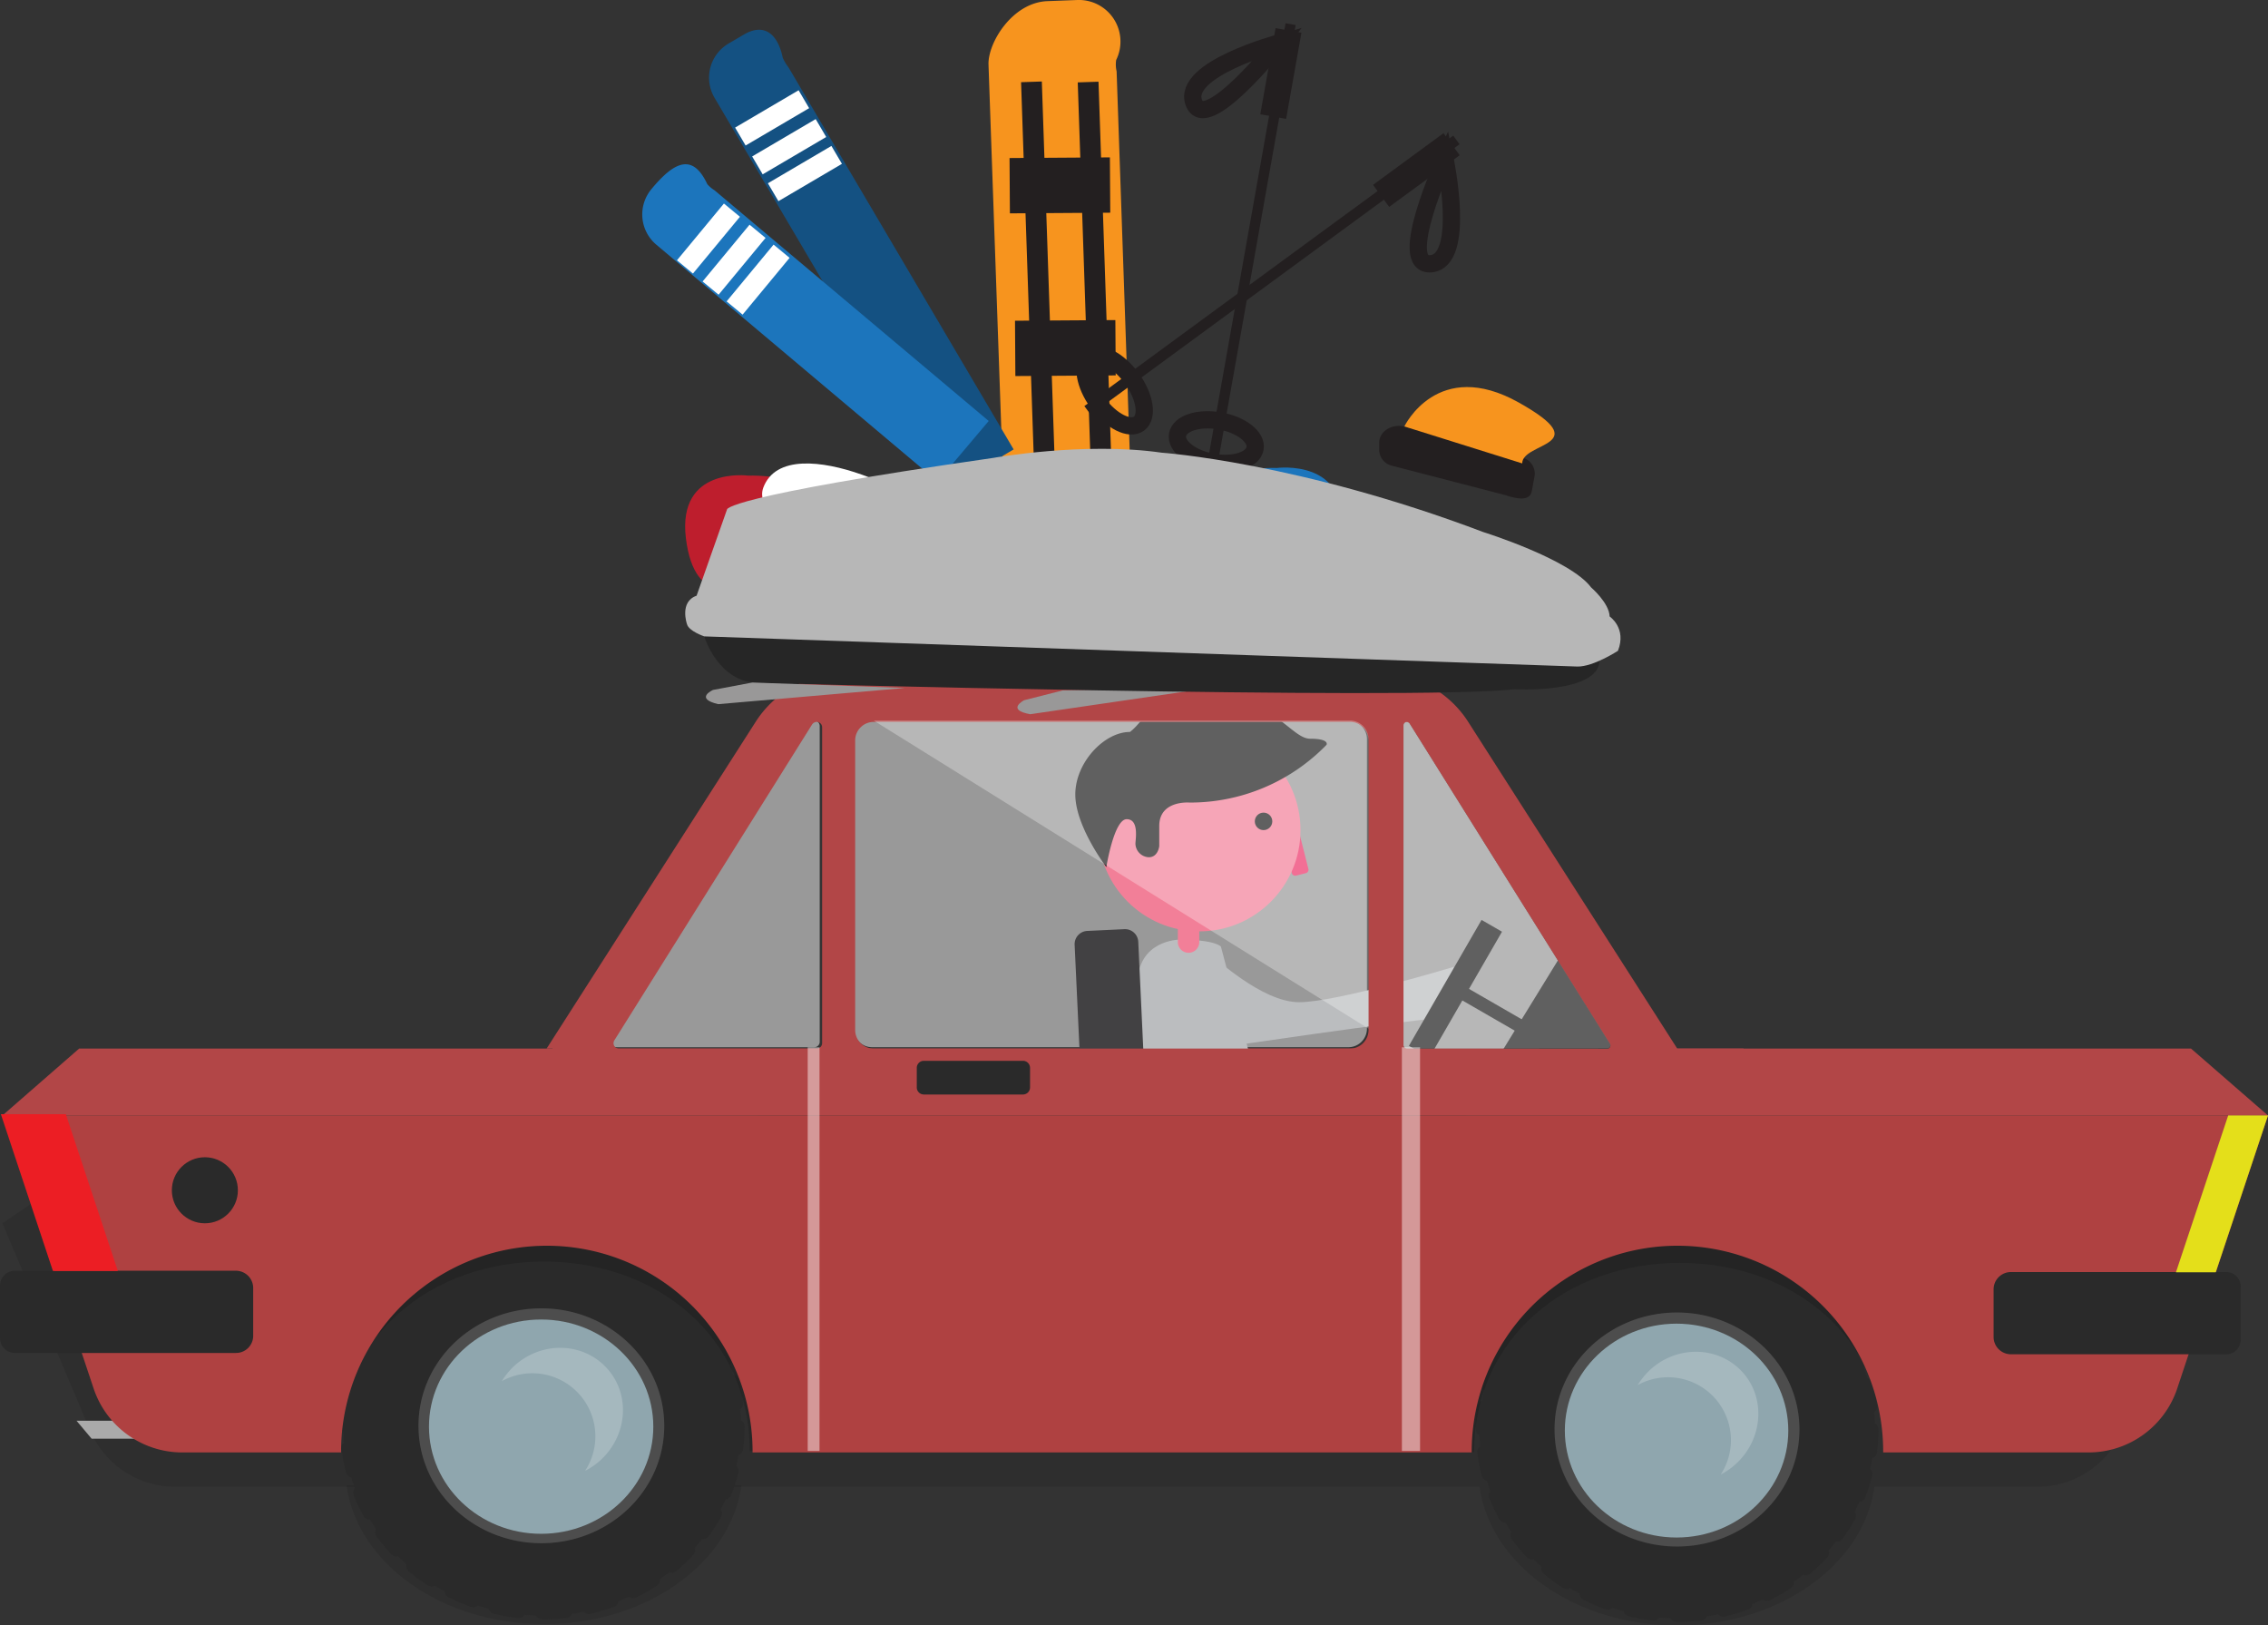 <svg xmlns="http://www.w3.org/2000/svg" viewBox="5844.696 335.445 525.304 376.426">
  <rect x="5844.696" y="335.445" width="525.304" height="376.426" fill="#333333" stroke="none"/>
  <defs>
    <style>
      .cls-1 {
        opacity: 0.1;
      }

      .cls-2 {
        fill: #2a2a2a;
      }

      .cls-3 {
        fill: #4d4d4d;
      }

      .cls-4 {
        fill: #8fa6ae;
      }

      .cls-18, .cls-19, .cls-23, .cls-5, .cls-8 {
        fill: #fff;
      }

      .cls-5 {
        opacity: 0.2;
      }

      .cls-6 {
        opacity: 0.15;
      }

      .cls-7 {
        fill: #aaa;
      }

      .cls-8 {
        opacity: 0.5;
      }

      .cls-9 {
        fill: #af4141;
      }

      .cls-10 {
        fill: #b24647;
      }

      .cls-11 {
        fill: #1d1d1d;
      }

      .cls-12 {
        fill: #e4df1a;
      }

      .cls-13 {
        fill: #ec1e24;
      }

      .cls-14 {
        fill: #ed3268;
      }

      .cls-15 {
        fill: #f27f98;
      }

      .cls-16 {
        fill: #bbbdbf;
      }

      .cls-17 {
        fill: #424143;
      }

      .cls-18 {
        opacity: 0.46;
      }

      .cls-19 {
        opacity: 0.3;
      }

      .cls-20 {
        fill: #f7941e;
      }

      .cls-21 {
        fill: #231f20;
      }

      .cls-22 {
        fill: #145182;
      }

      .cls-24 {
        fill: #1c75bc;
      }

      .cls-25 {
        fill: none;
        stroke: #231f20;
        stroke-miterlimit: 10;
        stroke-width: 4px;
      }

      .cls-26 {
        fill: #be1e2d;
      }

      .cls-27 {
        fill: #999898;
      }

      .cls-28 {
        fill: #262626;
      }

      .cls-29 {
        fill: #b7b7b7;
      }
    </style>
  </defs>
  <g id="Group_16" data-name="Group 16" transform="translate(5844.696 335.461)">
    <g id="Group_8" data-name="Group 8" transform="translate(0 155.968)">
      <path id="Path_49" data-name="Path 49" class="cls-1" d="M512.528,533.289l-20.459,48.059a21.367,21.367,0,0,1-19.649,12.964H41.107a21.42,21.42,0,0,1-19.649-12.964L1.1,533.289l17.775-12.1H127.147l55.6-14.686H333.46l55.6,14.686H494.8Z" transform="translate(-0.543 -405.977)"/>
      <path id="Path_50" data-name="Path 50" class="cls-1" d="M249.958,679.3c-2.481,18.028-22.029,32.107-45.729,32.107S160.981,697.328,158.5,679.3Z" transform="translate(-78.233 -491.268)"/>
      <path id="Path_51" data-name="Path 51" class="cls-1" d="M768.158,679.9c-2.481,18.028-22.029,32.107-45.729,32.107S679.181,697.928,676.7,679.9Z" transform="translate(-334.009 -491.564)"/>
      <g id="Group_3" data-name="Group 3" transform="translate(78.697 129.541)">
        <g id="Group_2" data-name="Group 2">
          <g id="Group_1" data-name="Group 1">
            <path id="Path_52" data-name="Path 52" class="cls-2" d="M156.413,612.416a22.087,22.087,0,0,1-.152-2.583,1.525,1.525,0,0,1-.861-1.367v-.051a37.025,37.025,0,0,1,.354-5.317,1.527,1.527,0,0,1,1.063-1.266c.152-.861.3-1.722.506-2.532a1.455,1.455,0,0,1-.506-1.519,47.194,47.194,0,0,1,1.671-5.165,1.561,1.561,0,0,1,1.367-.962c.354-.81.709-1.57,1.114-2.33a1.552,1.552,0,0,1-.152-1.621,44.235,44.235,0,0,1,2.937-4.608,1.694,1.694,0,0,1,1.57-.658A20.849,20.849,0,0,1,167,580.41a1.485,1.485,0,0,1,.253-1.62,47.266,47.266,0,0,1,4-3.8,1.662,1.662,0,0,1,1.671-.253c.709-.557,1.367-1.063,2.127-1.57a1.435,1.435,0,0,1,.658-1.469,45.612,45.612,0,0,1,4.811-2.785,1.766,1.766,0,0,1,1.671.1c.81-.354,1.621-.709,2.481-1.063a1.457,1.457,0,0,1,1.013-1.266,50.3,50.3,0,0,1,5.368-1.621,1.5,1.5,0,0,1,1.57.506,22.816,22.816,0,0,1,2.684-.456,1.644,1.644,0,0,1,1.317-1.013,52.243,52.243,0,0,1,5.621-.3h0a1.6,1.6,0,0,1,1.418.861c.912.051,1.823.1,2.684.152a1.564,1.564,0,0,1,1.519-.658,51.177,51.177,0,0,1,5.571.962,1.523,1.523,0,0,1,1.165,1.165l2.583.76a1.566,1.566,0,0,1,1.621-.3,46.718,46.718,0,0,1,5.165,2.228,1.547,1.547,0,0,1,.861,1.367c.76.405,1.57.861,2.33,1.317a1.778,1.778,0,0,1,1.671.051,46.468,46.468,0,0,1,4.456,3.342,1.54,1.54,0,0,1,.456,1.57c.658.608,1.266,1.165,1.924,1.823a1.626,1.626,0,0,1,1.621.456,39.977,39.977,0,0,1,3.494,4.254,1.562,1.562,0,0,1,.1,1.621c.506.709.962,1.469,1.418,2.178a1.6,1.6,0,0,1,1.469.81,43.557,43.557,0,0,1,2.33,4.912,1.588,1.588,0,0,1-.3,1.57c.3.81.557,1.621.81,2.481a1.6,1.6,0,0,1,1.215,1.114,37.875,37.875,0,0,1,1.013,5.317,1.564,1.564,0,0,1-.709,1.469,22.085,22.085,0,0,1,.152,2.583,1.525,1.525,0,0,1,.861,1.367v.1a38.231,38.231,0,0,1-.354,5.368,1.527,1.527,0,0,1-1.063,1.266c-.152.861-.3,1.722-.506,2.532a1.455,1.455,0,0,1,.506,1.519,47.2,47.2,0,0,1-1.671,5.165,1.55,1.55,0,0,1-1.317.962c-.355.81-.709,1.57-1.114,2.33a1.552,1.552,0,0,1,.152,1.621,44.243,44.243,0,0,1-2.937,4.608,1.68,1.68,0,0,1-1.317.658h-.253a20.84,20.84,0,0,1-1.671,2.026,1.484,1.484,0,0,1-.253,1.57,47.261,47.261,0,0,1-4,3.8,1.634,1.634,0,0,1-1.063.405,2.541,2.541,0,0,1-.608-.1c-.709.557-1.367,1.063-2.127,1.57a1.473,1.473,0,0,1-.658,1.469,45.619,45.619,0,0,1-4.811,2.785,2.033,2.033,0,0,1-.76.152,1.667,1.667,0,0,1-.962-.3l-2.431,1.063A1.457,1.457,0,0,1,218.9,650.4a50.3,50.3,0,0,1-5.368,1.621,1.116,1.116,0,0,1-.405.051,1.618,1.618,0,0,1-1.215-.557,22.816,22.816,0,0,1-2.684.456,1.644,1.644,0,0,1-1.317,1.013,52.243,52.243,0,0,1-5.621.3,1.6,1.6,0,0,1-1.418-.861c-.912-.051-1.823-.1-2.684-.152a1.653,1.653,0,0,1-1.317.709h-.2a51.193,51.193,0,0,1-5.571-.962,1.523,1.523,0,0,1-1.165-1.165l-2.583-.76a1.634,1.634,0,0,1-1.063.405,2.153,2.153,0,0,1-.557-.1,46.717,46.717,0,0,1-5.165-2.228,1.547,1.547,0,0,1-.861-1.367c-.76-.405-1.57-.861-2.279-1.317a1.429,1.429,0,0,1-.76.2,2.064,2.064,0,0,1-.912-.253,46.458,46.458,0,0,1-4.456-3.342,1.54,1.54,0,0,1-.456-1.57c-.658-.608-1.266-1.215-1.924-1.823a1.258,1.258,0,0,1-.405.051,1.467,1.467,0,0,1-1.165-.506,45.791,45.791,0,0,1-3.494-4.254,1.455,1.455,0,0,1-.051-1.621c-.506-.709-.962-1.469-1.418-2.178h-.051a1.678,1.678,0,0,1-1.418-.81,43.557,43.557,0,0,1-2.33-4.912,1.588,1.588,0,0,1,.3-1.57c-.3-.81-.557-1.621-.81-2.481a1.6,1.6,0,0,1-1.215-1.114,37.873,37.873,0,0,1-1.013-5.317A1.244,1.244,0,0,1,156.413,612.416Zm45.679,23.245c15.7,0,28.461-12.154,28.461-27.195s-12.762-27.194-28.461-27.194-28.46,12.154-28.46,27.194C173.631,623.456,186.393,635.66,202.091,635.66Z" transform="translate(-155.4 -563.8)"/>
            <path id="Path_53" data-name="Path 53" class="cls-3" d="M219.861,598.3c15.7,0,28.461,12.154,28.461,27.194s-12.762,27.195-28.461,27.195-28.46-12.154-28.46-27.195S204.162,598.3,219.861,598.3Zm-23.9,18.332a23.416,23.416,0,0,0-1.722,8.862c0,13.521,11.5,24.51,25.625,24.51s25.625-10.989,25.625-24.51-11.5-24.51-25.625-24.51a26.093,26.093,0,0,0-20.915,10.331A22.808,22.808,0,0,0,195.958,616.632Z" transform="translate(-173.169 -580.829)"/>
            <ellipse id="Ellipse_1" data-name="Ellipse 1" class="cls-4" cx="25.979" cy="24.814" rx="25.979" ry="24.814" transform="translate(20.662 20.054)"/>
          </g>
        </g>
        <path id="Path_54" data-name="Path 54" class="cls-5" d="M252.441,642.308a16.225,16.225,0,0,1-3.646,2.532A14.6,14.6,0,0,0,229.5,624.077a17.679,17.679,0,0,1,2.785-3.444c6.28-5.824,15.851-5.672,21.421.3C259.328,626.913,258.72,636.484,252.441,642.308Z" transform="translate(-191.975 -589.742)"/>
      </g>
      <g id="Group_6" data-name="Group 6" transform="translate(341.83 130.604)">
        <g id="Group_5" data-name="Group 5">
          <g id="Group_4" data-name="Group 4">
            <path id="Path_55" data-name="Path 55" class="cls-2" d="M676.013,614.364a22.078,22.078,0,0,1-.152-2.583,1.525,1.525,0,0,1-.861-1.367v-.051a37.522,37.522,0,0,1,.354-5.317,1.527,1.527,0,0,1,1.063-1.266c.152-.861.3-1.671.506-2.532a1.455,1.455,0,0,1-.506-1.519,46.386,46.386,0,0,1,1.671-5.115,1.55,1.55,0,0,1,1.317-.962c.354-.81.709-1.57,1.114-2.33a1.552,1.552,0,0,1-.152-1.62,43.765,43.765,0,0,1,2.887-4.608,1.559,1.559,0,0,1,1.57-.608,20.833,20.833,0,0,1,1.671-2.026,1.39,1.39,0,0,1,.253-1.57,46.649,46.649,0,0,1,3.95-3.8,1.661,1.661,0,0,1,1.671-.253c.709-.557,1.367-1.063,2.127-1.57a1.473,1.473,0,0,1,.658-1.469,41,41,0,0,1,4.811-2.785,1.766,1.766,0,0,1,1.671.1l2.431-1.063a1.457,1.457,0,0,1,1.013-1.266,50.288,50.288,0,0,1,5.368-1.62,1.5,1.5,0,0,1,1.57.506,23.881,23.881,0,0,1,2.633-.456,1.644,1.644,0,0,1,1.317-1.013,52.259,52.259,0,0,1,5.621-.3h0a1.661,1.661,0,0,1,1.418.81c.912.051,1.823.1,2.684.152a1.564,1.564,0,0,1,1.519-.658,48.274,48.274,0,0,1,5.52.962,1.6,1.6,0,0,1,1.165,1.165l2.583.76a1.682,1.682,0,0,1,1.62-.3,41.935,41.935,0,0,1,5.115,2.178,1.492,1.492,0,0,1,.861,1.367c.76.405,1.57.861,2.279,1.317a1.778,1.778,0,0,1,1.671.051c1.519,1.013,3.038,2.127,4.456,3.292a1.485,1.485,0,0,1,.456,1.519c.658.608,1.266,1.165,1.874,1.823a1.626,1.626,0,0,1,1.621.456,39.441,39.441,0,0,1,3.494,4.2,1.455,1.455,0,0,1,.051,1.621c.506.709.962,1.469,1.418,2.178a1.6,1.6,0,0,1,1.469.81,43.565,43.565,0,0,1,2.33,4.912,1.588,1.588,0,0,1-.3,1.57c.3.81.557,1.621.81,2.431a1.6,1.6,0,0,1,1.215,1.114,37.185,37.185,0,0,1,1.013,5.267,1.44,1.44,0,0,1-.709,1.418,22.093,22.093,0,0,1,.152,2.583,1.525,1.525,0,0,1,.861,1.367v.1a38.234,38.234,0,0,1-.354,5.368A1.527,1.527,0,0,1,766.813,617c-.152.861-.3,1.722-.506,2.532a1.425,1.425,0,0,1,.506,1.519,46.386,46.386,0,0,1-1.671,5.115,1.55,1.55,0,0,1-1.317.962c-.354.81-.709,1.57-1.114,2.33a1.552,1.552,0,0,1,.152,1.62,44.236,44.236,0,0,1-2.937,4.608,1.68,1.68,0,0,1-1.317.658h-.253a20.834,20.834,0,0,1-1.671,2.026,1.5,1.5,0,0,1-.253,1.57,40.678,40.678,0,0,1-4,3.8,1.635,1.635,0,0,1-1.063.405,2.542,2.542,0,0,1-.608-.1c-.709.557-1.367,1.063-2.127,1.57a1.473,1.473,0,0,1-.658,1.469,41.016,41.016,0,0,1-4.811,2.785,2.031,2.031,0,0,1-.76.152,1.414,1.414,0,0,1-.911-.3l-2.431,1.063a1.457,1.457,0,0,1-1.013,1.266,50.3,50.3,0,0,1-5.368,1.62.861.861,0,0,1-.354.051,1.618,1.618,0,0,1-1.215-.557,23.863,23.863,0,0,1-2.633.456,1.644,1.644,0,0,1-1.317,1.013,52.261,52.261,0,0,1-5.621.3,1.6,1.6,0,0,1-1.418-.861c-.911-.051-1.823-.1-2.684-.152a1.607,1.607,0,0,1-1.317.658h-.2a50.291,50.291,0,0,1-5.52-.962,1.6,1.6,0,0,1-1.165-1.165l-2.583-.76a1.634,1.634,0,0,1-1.063.405,2.153,2.153,0,0,1-.557-.1,35.5,35.5,0,0,1-5.115-2.228,1.492,1.492,0,0,1-.861-1.367c-.76-.405-1.57-.861-2.279-1.317a1.43,1.43,0,0,1-.76.2,2.064,2.064,0,0,1-.912-.253,47.456,47.456,0,0,1-4.406-3.292,1.485,1.485,0,0,1-.456-1.519c-.658-.608-1.266-1.165-1.874-1.823a1.258,1.258,0,0,1-.405.051,1.467,1.467,0,0,1-1.165-.506,39.429,39.429,0,0,1-3.494-4.2,1.455,1.455,0,0,1-.051-1.62c-.506-.709-.962-1.469-1.367-2.178h-.051a1.678,1.678,0,0,1-1.418-.81,43.56,43.56,0,0,1-2.33-4.912,1.588,1.588,0,0,1,.3-1.57c-.3-.81-.557-1.62-.81-2.431a1.6,1.6,0,0,1-1.215-1.114,37.179,37.179,0,0,1-1.013-5.267A1.327,1.327,0,0,1,676.013,614.364Zm45.577,23.143c15.648,0,28.359-12.154,28.359-27.093,0-14.99-12.711-27.093-28.359-27.093s-28.359,12.154-28.359,27.093C693.18,625.353,705.891,637.507,721.59,637.507Z" transform="translate(-675 -565.9)"/>
            <path id="Path_56" data-name="Path 56" class="cls-3" d="M739.359,600.2c15.648,0,28.359,12.154,28.359,27.093,0,14.99-12.711,27.093-28.359,27.093S711,642.232,711,627.293C710.949,612.354,723.66,600.2,739.359,600.2Zm-23.852,18.282a23.349,23.349,0,0,0-1.722,8.812c0,13.471,11.5,24.409,25.574,24.409s25.574-10.939,25.574-24.409-11.5-24.409-25.574-24.409a26,26,0,0,0-20.864,10.331A23.541,23.541,0,0,0,715.507,618.482Z" transform="translate(-692.769 -582.83)"/>
            <ellipse id="Ellipse_2" data-name="Ellipse 2" class="cls-4" cx="25.878" cy="24.764" rx="25.878" ry="24.764" transform="translate(20.611 19.953)"/>
          </g>
        </g>
        <path id="Path_57" data-name="Path 57" class="cls-5" d="M771.839,644.058a17.153,17.153,0,0,1-3.6,2.532A14.566,14.566,0,0,0,749,625.877a17.682,17.682,0,0,1,2.785-3.444c6.229-5.824,15.8-5.672,21.371.3S778.068,638.285,771.839,644.058Z" transform="translate(-711.525 -591.694)"/>
      </g>
      <path id="Path_58" data-name="Path 58" class="cls-6" d="M82.1,610.625l36.766.456c0-26.334,21.32-43.856,47.654-43.856s47.654,17.573,47.654,43.856h13.521S211.185,557.3,170.723,557.3,82.1,610.625,82.1,610.625Z" transform="translate(-40.523 -431.051)"/>
      <path id="Path_59" data-name="Path 59" class="cls-6" d="M601.6,611.225l36.766.456c0-26.334,21.32-43.855,47.654-43.855s47.654,17.573,47.654,43.855h13.521S730.685,557.9,690.223,557.9C649.861,557.9,601.6,611.225,601.6,611.225Z" transform="translate(-296.941 -431.347)"/>
      <path id="Path_60" data-name="Path 60" class="cls-7" d="M38.494,653.853H54.7L48.065,649.7H35Z" transform="translate(-17.275 -476.658)"/>
      <path id="Path_61" data-name="Path 61" class="cls-8" d="M394.7,329.5H505a4.3,4.3,0,0,1,4.3,4.3v67.049a4.3,4.3,0,0,1-4.3,4.3H394.7a4.3,4.3,0,0,1-4.3-4.3V333.8A4.3,4.3,0,0,1,394.7,329.5Z" transform="translate(-192.696 -318.612)"/>
      <path id="Path_62" data-name="Path 62" class="cls-9" d="M525.847,510.1l-21.016,63.2a21.671,21.671,0,0,1-20.56,14.838H436.718a47.654,47.654,0,1,0-95.307,0H174.851a47.654,47.654,0,1,0-95.307,0H42.778A21.671,21.671,0,0,1,22.218,573.3L1.1,510.1Z" transform="translate(-0.543 -407.754)"/>
      <path id="Path_63" data-name="Path 63" class="cls-10" d="M18.875,479.5H508.021L525.847,495H1.1Z" transform="translate(-0.543 -392.65)"/>
      <path id="Path_64" data-name="Path 64" class="cls-8" d="M642.66,330.1h0a.866.866,0,0,1,.658.354l46.388,74.139a.768.768,0,0,1-.658,1.165H642.66a.779.779,0,0,1-.76-.76V330.86A.746.746,0,0,1,642.66,330.1Z" transform="translate(-316.832 -318.908)"/>
      <path id="Path_65" data-name="Path 65" class="cls-8" d="M279.694,403.234l45.78-73.126a1.376,1.376,0,0,1,1.063-.608h0a1.254,1.254,0,0,1,1.266,1.266v73.126a1.254,1.254,0,0,1-1.266,1.266h-45.78A1.243,1.243,0,0,1,279.694,403.234Z" transform="translate(-137.948 -318.612)"/>
      <path id="Path_66" data-name="Path 66" class="cls-2" d="M54.642,600.141H3.444A3.447,3.447,0,0,1,0,596.7V584.544A3.447,3.447,0,0,1,3.444,581.1h51.2a4.009,4.009,0,0,1,4,4v11.04A3.977,3.977,0,0,1,54.642,600.141Z" transform="translate(0 -442.798)"/>
      <path id="Path_67" data-name="Path 67" class="cls-11" d="M683,462.076h28.511l3.089-16.661-15.75-9.115Z" transform="translate(-337.119 -371.327)"/>
      <circle id="Ellipse_3" data-name="Ellipse 3" class="cls-2" cx="7.647" cy="7.647" r="7.647" transform="translate(39.804 112.019)"/>
      <path id="Path_68" data-name="Path 68" class="cls-2" d="M915.8,600.741h49.882a3.339,3.339,0,0,0,3.342-3.342V585.042a3.339,3.339,0,0,0-3.342-3.342H915.8a4.009,4.009,0,0,0-4,4v11.04A4.009,4.009,0,0,0,915.8,600.741Z" transform="translate(-450.051 -443.094)"/>
      <path id="Path_69" data-name="Path 69" class="cls-12" d="M995.2,546.41l12.1-36.31h9.217l-12.1,36.31Z" transform="translate(-491.216 -407.754)"/>
      <path id="Path_70" data-name="Path 70" class="cls-13" d="M27.493,545.81,15.441,509.5H.4l12.053,36.31Z" transform="translate(-0.197 -407.457)"/>
      <g id="Group_7" data-name="Group 7" transform="translate(249.055 4.558)">
        <path id="Path_71" data-name="Path 71" class="cls-14" d="M591.65,388.321l-2.228.557a.828.828,0,0,1-1.013-.608l-2.431-9.622a.828.828,0,0,1,.608-1.013l2.228-.557a.828.828,0,0,1,1.013.608l2.431,9.622A.828.828,0,0,1,591.65,388.321Z" transform="translate(-538.274 -346.643)"/>
        <circle id="Ellipse_4" data-name="Ellipse 4" class="cls-15" cx="23.447" cy="23.447" r="23.447" transform="translate(5.267 8.255)"/>
        <path id="Path_72" data-name="Path 72" class="cls-11" d="M549.987,328.951a44.006,44.006,0,0,1-31.7,13.369s-7.039-.608-7.039,5.419V352.4s-.253,2.583-2.431,2.583a3.235,3.235,0,0,1-3.089-3.089c0-1.013.912-5.722-2.026-5.722s-4.71,11.09-4.71,11.09-7.191-9.419-7.191-16.813,6.685-14.483,12.66-14.483c3.9-2.988,5.115-8.964,15.243-8.964,17.623,0,21.877,10.533,26.485,10.533S549.987,328.951,549.987,328.951Z" transform="translate(-491.8 -317)"/>
        <circle id="Ellipse_5" data-name="Ellipse 5" class="cls-11" cx="2.026" cy="2.026" r="2.026" transform="translate(41.577 27.65)"/>
        <path id="Path_73" data-name="Path 73" class="cls-16" d="M529.874,429.7s-9.723,0-9.723,10.381-.051,15.294-.051,15.294l25.928.557L539.5,431.321S538.382,429.7,529.874,429.7Z" transform="translate(-505.768 -372.627)"/>
        <path id="Path_74" data-name="Path 74" class="cls-16" d="M554.2,437.4c.709,0,11.5,10.584,20.257,10.584s35.854-8.2,35.854-8.2v8.153s2.026,3.494-3.7,3.8c-8.508.506-50.084,6.685-50.084,6.685Z" transform="translate(-522.6 -376.428)"/>
        <path id="Path_75" data-name="Path 75" class="cls-15" d="M541.181,423.558h0a2.485,2.485,0,0,1-2.481-2.481v-7.495a2.485,2.485,0,0,1,2.481-2.481h0a2.485,2.485,0,0,1,2.481,2.481v7.495A2.485,2.485,0,0,1,541.181,423.558Z" transform="translate(-514.949 -363.446)"/>
      </g>
      <rect id="Rectangle_14" data-name="Rectangle 14" class="cls-11" width="5.469" height="33.677" transform="translate(343.15 57.055) rotate(29.98)"/>
      <path id="Path_76" data-name="Path 76" class="cls-17" d="M504.712,461.458l-8.558.405a3.072,3.072,0,0,1-3.241-2.937l-1.418-30.385a3.072,3.072,0,0,1,2.937-3.241l8.558-.405a3.072,3.072,0,0,1,3.241,2.937l1.418,30.385A3.072,3.072,0,0,1,504.712,461.458Z" transform="translate(-242.592 -365.695)"/>
      <path id="Path_77" data-name="Path 77" class="cls-10" d="M511.867,394.85l-48.413-75.658A24.218,24.218,0,0,0,442.995,308H318.872a24.217,24.217,0,0,0-20.459,11.192L250,394.85h1.367v13.217H527.211V394.85Zm-245.1,0a1.243,1.243,0,0,1-1.063-1.924l45.78-73.126a1.376,1.376,0,0,1,1.063-.608,1.254,1.254,0,0,1,1.266,1.266v73.126a1.254,1.254,0,0,1-1.266,1.266Zm59,0a4.3,4.3,0,0,1-4.3-4.3V323.5a4.3,4.3,0,0,1,4.3-4.3h110.3a4.3,4.3,0,0,1,4.3,4.3v67.049a4.3,4.3,0,0,1-4.3,4.3Zm123.464,0a.779.779,0,0,1-.76-.76V320a.779.779,0,0,1,.76-.76.866.866,0,0,1,.658.354l46.388,74.139a.768.768,0,0,1-.658,1.165Z" transform="translate(-123.396 -308)"/>
      <rect id="Rectangle_15" data-name="Rectangle 15" class="cls-18" width="4.203" height="93.484" transform="translate(328.904 180.038) rotate(180)"/>
      <rect id="Rectangle_16" data-name="Rectangle 16" class="cls-18" width="2.735" height="93.484" transform="translate(189.811 180.036) rotate(180)"/>
      <path id="Path_78" data-name="Path 78" class="cls-2" d="M420.921,492.9h22.991a1.632,1.632,0,0,0,1.621-1.621v-4.558a1.632,1.632,0,0,0-1.621-1.621H420.921a1.632,1.632,0,0,0-1.621,1.621v4.558A1.632,1.632,0,0,0,420.921,492.9Z" transform="translate(-206.96 -395.414)"/>
      <rect id="Rectangle_17" data-name="Rectangle 17" class="cls-11" width="3.089" height="16.914" transform="translate(352.7 80.213) rotate(119.98)"/>
      <path id="Path_79" data-name="Path 79" class="cls-19" d="M399.6,329.5H509.9a4.3,4.3,0,0,1,4.3,4.3v67.049" transform="translate(-197.237 -318.612)"/>
      <path id="Path_80" data-name="Path 80" class="cls-19" d="M642.66,330.1h0a.866.866,0,0,1,.658.354l46.388,74.139a.768.768,0,0,1-.658,1.165H642.66a.779.779,0,0,1-.76-.76V330.86A.746.746,0,0,1,642.66,330.1Z" transform="translate(-316.832 -318.908)"/>
    </g>
    <g id="Group_9" data-name="Group 9" transform="translate(228.947 -0.016)">
      <path id="Path_81" data-name="Path 81" class="cls-20" d="M485.318,119.2l-29.524,1.013L452.1,14.931C451.945,9.867,457.668.5,465.821.245l6.685-.253a9.632,9.632,0,0,1,9.166,13.876,6.865,6.865,0,0,0,.1,2.633Z" transform="translate(-452.094 0.016)"/>
      <rect id="Rectangle_18" data-name="Rectangle 18" class="cls-21" width="4.811" height="97.789" transform="translate(28.791 116.652) rotate(178.062)"/>
      <rect id="Rectangle_19" data-name="Rectangle 19" class="cls-21" width="4.811" height="97.789" transform="translate(15.665 116.604) rotate(178.062)"/>
      <rect id="Rectangle_20" data-name="Rectangle 20" class="cls-21" width="23.244" height="12.812" transform="translate(4.878 36.599) rotate(-0.376)"/>
      <rect id="Rectangle_21" data-name="Rectangle 21" class="cls-21" width="23.244" height="12.812" transform="translate(6.144 74.277) rotate(-0.376)"/>
    </g>
    <g id="Group_10" data-name="Group 10" transform="translate(164.221 6.874)">
      <path id="Path_82" data-name="Path 82" class="cls-22" d="M394.834,110.776l-15.8,9.318-53.477-90.75A9.174,9.174,0,0,1,328.8,16.785l3.545-2.076c4.355-2.583,7.748-.658,9.014,5.368a10.965,10.965,0,0,0,1.367,2.279Z" transform="translate(-324.281 -13.589)"/>
      <rect id="Rectangle_22" data-name="Rectangle 22" class="cls-23" width="4.811" height="17.066" transform="translate(20.75 14.011) rotate(59.555)"/>
      <rect id="Rectangle_23" data-name="Rectangle 23" class="cls-23" width="4.811" height="17.066" transform="translate(24.703 20.689) rotate(59.555)"/>
      <rect id="Rectangle_24" data-name="Rectangle 24" class="cls-23" width="4.811" height="17.066" transform="translate(28.348 26.905) rotate(59.555)"/>
    </g>
    <g id="Group_11" data-name="Group 11" transform="translate(148.759 38.024)">
      <path id="Path_83" data-name="Path 83" class="cls-24" d="M373.991,134.553l-11.85,14.028L297.016,93.736A9.158,9.158,0,0,1,295.9,80.823h0c5.368-6.482,9.571-8.255,12.914-1.114a7.017,7.017,0,0,0,1.671,1.418Z" transform="translate(-293.749 -75.1)"/>
      <rect id="Rectangle_25" data-name="Rectangle 25" class="cls-23" width="4.811" height="17.066" transform="translate(18.913 9.095) rotate(39.604)"/>
      <rect id="Rectangle_26" data-name="Rectangle 26" class="cls-23" width="4.811" height="17.066" transform="translate(24.851 13.994) rotate(39.604)"/>
      <rect id="Rectangle_27" data-name="Rectangle 27" class="cls-23" width="4.811" height="17.066" transform="translate(30.414 18.608) rotate(39.604)"/>
    </g>
    <g id="Group_12" data-name="Group 12" transform="translate(271.891 5.372)">
      <rect id="Rectangle_28" data-name="Rectangle 28" class="cls-21" width="2.38" height="105.993" transform="translate(25.863 0) rotate(10.078)"/>
      <ellipse id="Ellipse_6" data-name="Ellipse 6" class="cls-25" cx="4.862" cy="9.115" rx="4.862" ry="9.115" transform="translate(0 100.072) rotate(-79.922)"/>
      <rect id="Rectangle_29" data-name="Rectangle 29" class="cls-21" width="6.077" height="20.257" transform="translate(23.556 1.132) rotate(10.078)"/>
      <path id="Path_84" data-name="Path 84" class="cls-25" d="M565.416,19.7s-22.434,6.026-19.649,13.724C548.451,41.121,565.416,19.7,565.416,19.7Z" transform="translate(-541.155 -15.104)"/>
    </g>
    <g id="Group_13" data-name="Group 13" transform="translate(248.631 30.819)">
      <rect id="Rectangle_30" data-name="Rectangle 30" class="cls-21" width="2.481" height="105.993" transform="matrix(-0.591, -0.806, 0.806, -0.591, 3.992, 65.207)"/>
      <ellipse id="Ellipse_7" data-name="Ellipse 7" class="cls-25" cx="4.862" cy="9.521" rx="4.862" ry="9.521" transform="matrix(0.806, -0.591, 0.591, 0.806, 0, 54.799)"/>
      <rect id="Rectangle_31" data-name="Rectangle 31" class="cls-21" width="6.33" height="20.257" transform="matrix(-0.591, -0.806, 0.806, -0.591, 73.126, 17.084)"/>
      <path id="Path_85" data-name="Path 85" class="cls-25" d="M654.855,72.7s4.963,23.5-3.241,24.257S654.855,72.7,654.855,72.7Z" transform="translate(-568.796 -66.711)"/>
    </g>
    <path id="Path_86" data-name="Path 86" class="cls-26" d="M327.964,217.4s-16.458-2.228-14.433,14.483,13.167,11.648,15.344,8.609,4.659-13.015,4.659-13.015.253-5.419,6.583-6.837S333.181,217.2,327.964,217.4Z" transform="translate(-154.669 -107.266)"/>
    <path id="Path_87" data-name="Path 87" class="cls-24" d="M570.229,213.9s16.864-2.228,14.787,14.483-13.521,11.648-15.7,8.609-4.76-13.015-4.76-13.015-.253-5.419-6.735-6.837S564.861,213.7,570.229,213.9Z" transform="translate(-274.483 -105.539)"/>
    <path id="Path_88" data-name="Path 88" class="cls-23" d="M348.841,217.54c-1.621,4.406,4.254,10.382,15.395,10.787s12.66-5.317,20.257-5.368C392.089,222.857,354.513,202.347,348.841,217.54Z" transform="translate(-172.052 -104.617)"/>
    <g id="Group_14" data-name="Group 14" transform="translate(319.445 89.62)">
      <path id="Path_89" data-name="Path 89" class="cls-21" d="M633.634,203.945l26.384,6.837c2.684.912,5.723,1.469,6.128-.962l.658-3.545a3.866,3.866,0,0,0-3.14-4.254l-26.992-7.09c-2.887-.76-5.874,1.063-5.874,3.7V200.4A3.807,3.807,0,0,0,633.634,203.945Z" transform="translate(-630.797 -185.757)"/>
      <path id="Path_90" data-name="Path 90" class="cls-20" d="M642.3,186.108s7.7-16.1,26.536-5.52c18.13,10.179.76,9.065.76,14.078" transform="translate(-636.474 -176.985)"/>
    </g>
    <g id="Group_15" data-name="Group 15" transform="translate(158.706 103.92)">
      <path id="Path_91" data-name="Path 91" class="cls-27" d="M475.85,314.96l-8.964,2.279s-4.3,2.228,1.418,3.241l42.944-6.28Z" transform="translate(-388.388 -259.013)"/>
      <path id="Path_92" data-name="Path 92" class="cls-28" d="M322.1,291s3.14,10.685,12.61,10.787c0,0,151.114,4.1,175.068,1.469,0,0,19.4,1.063,19.7-6.634Z" transform="translate(-317.69 -247.561)"/>
      <path id="Path_93" data-name="Path 93" class="cls-29" d="M316.03,239.242l7.039-19.953s-1.215-2.937,61.631-11.951c0,0,21.117-3.8,39.045-1.215,0,0,31.7,2.178,74.494,18.383,0,0,20.1,6.28,24.966,12.812,0,0,4.2,3.6,4.3,6.735,0,0,4,2.684,1.924,7.951,0,0-5.672,3.7-9.369,3.646L317.8,248.662s-3.6-1.215-4-2.836C313.8,245.826,311.978,240.66,316.03,239.242Z" transform="translate(-313.392 -205.223)"/>
      <path id="Path_94" data-name="Path 94" class="cls-27" d="M333.615,312.1l-9.115,1.722s-4.406,1.975,1.215,3.292l43.248-3.747Z" transform="translate(-318.064 -257.976)"/>
    </g>
  </g>
</svg>
